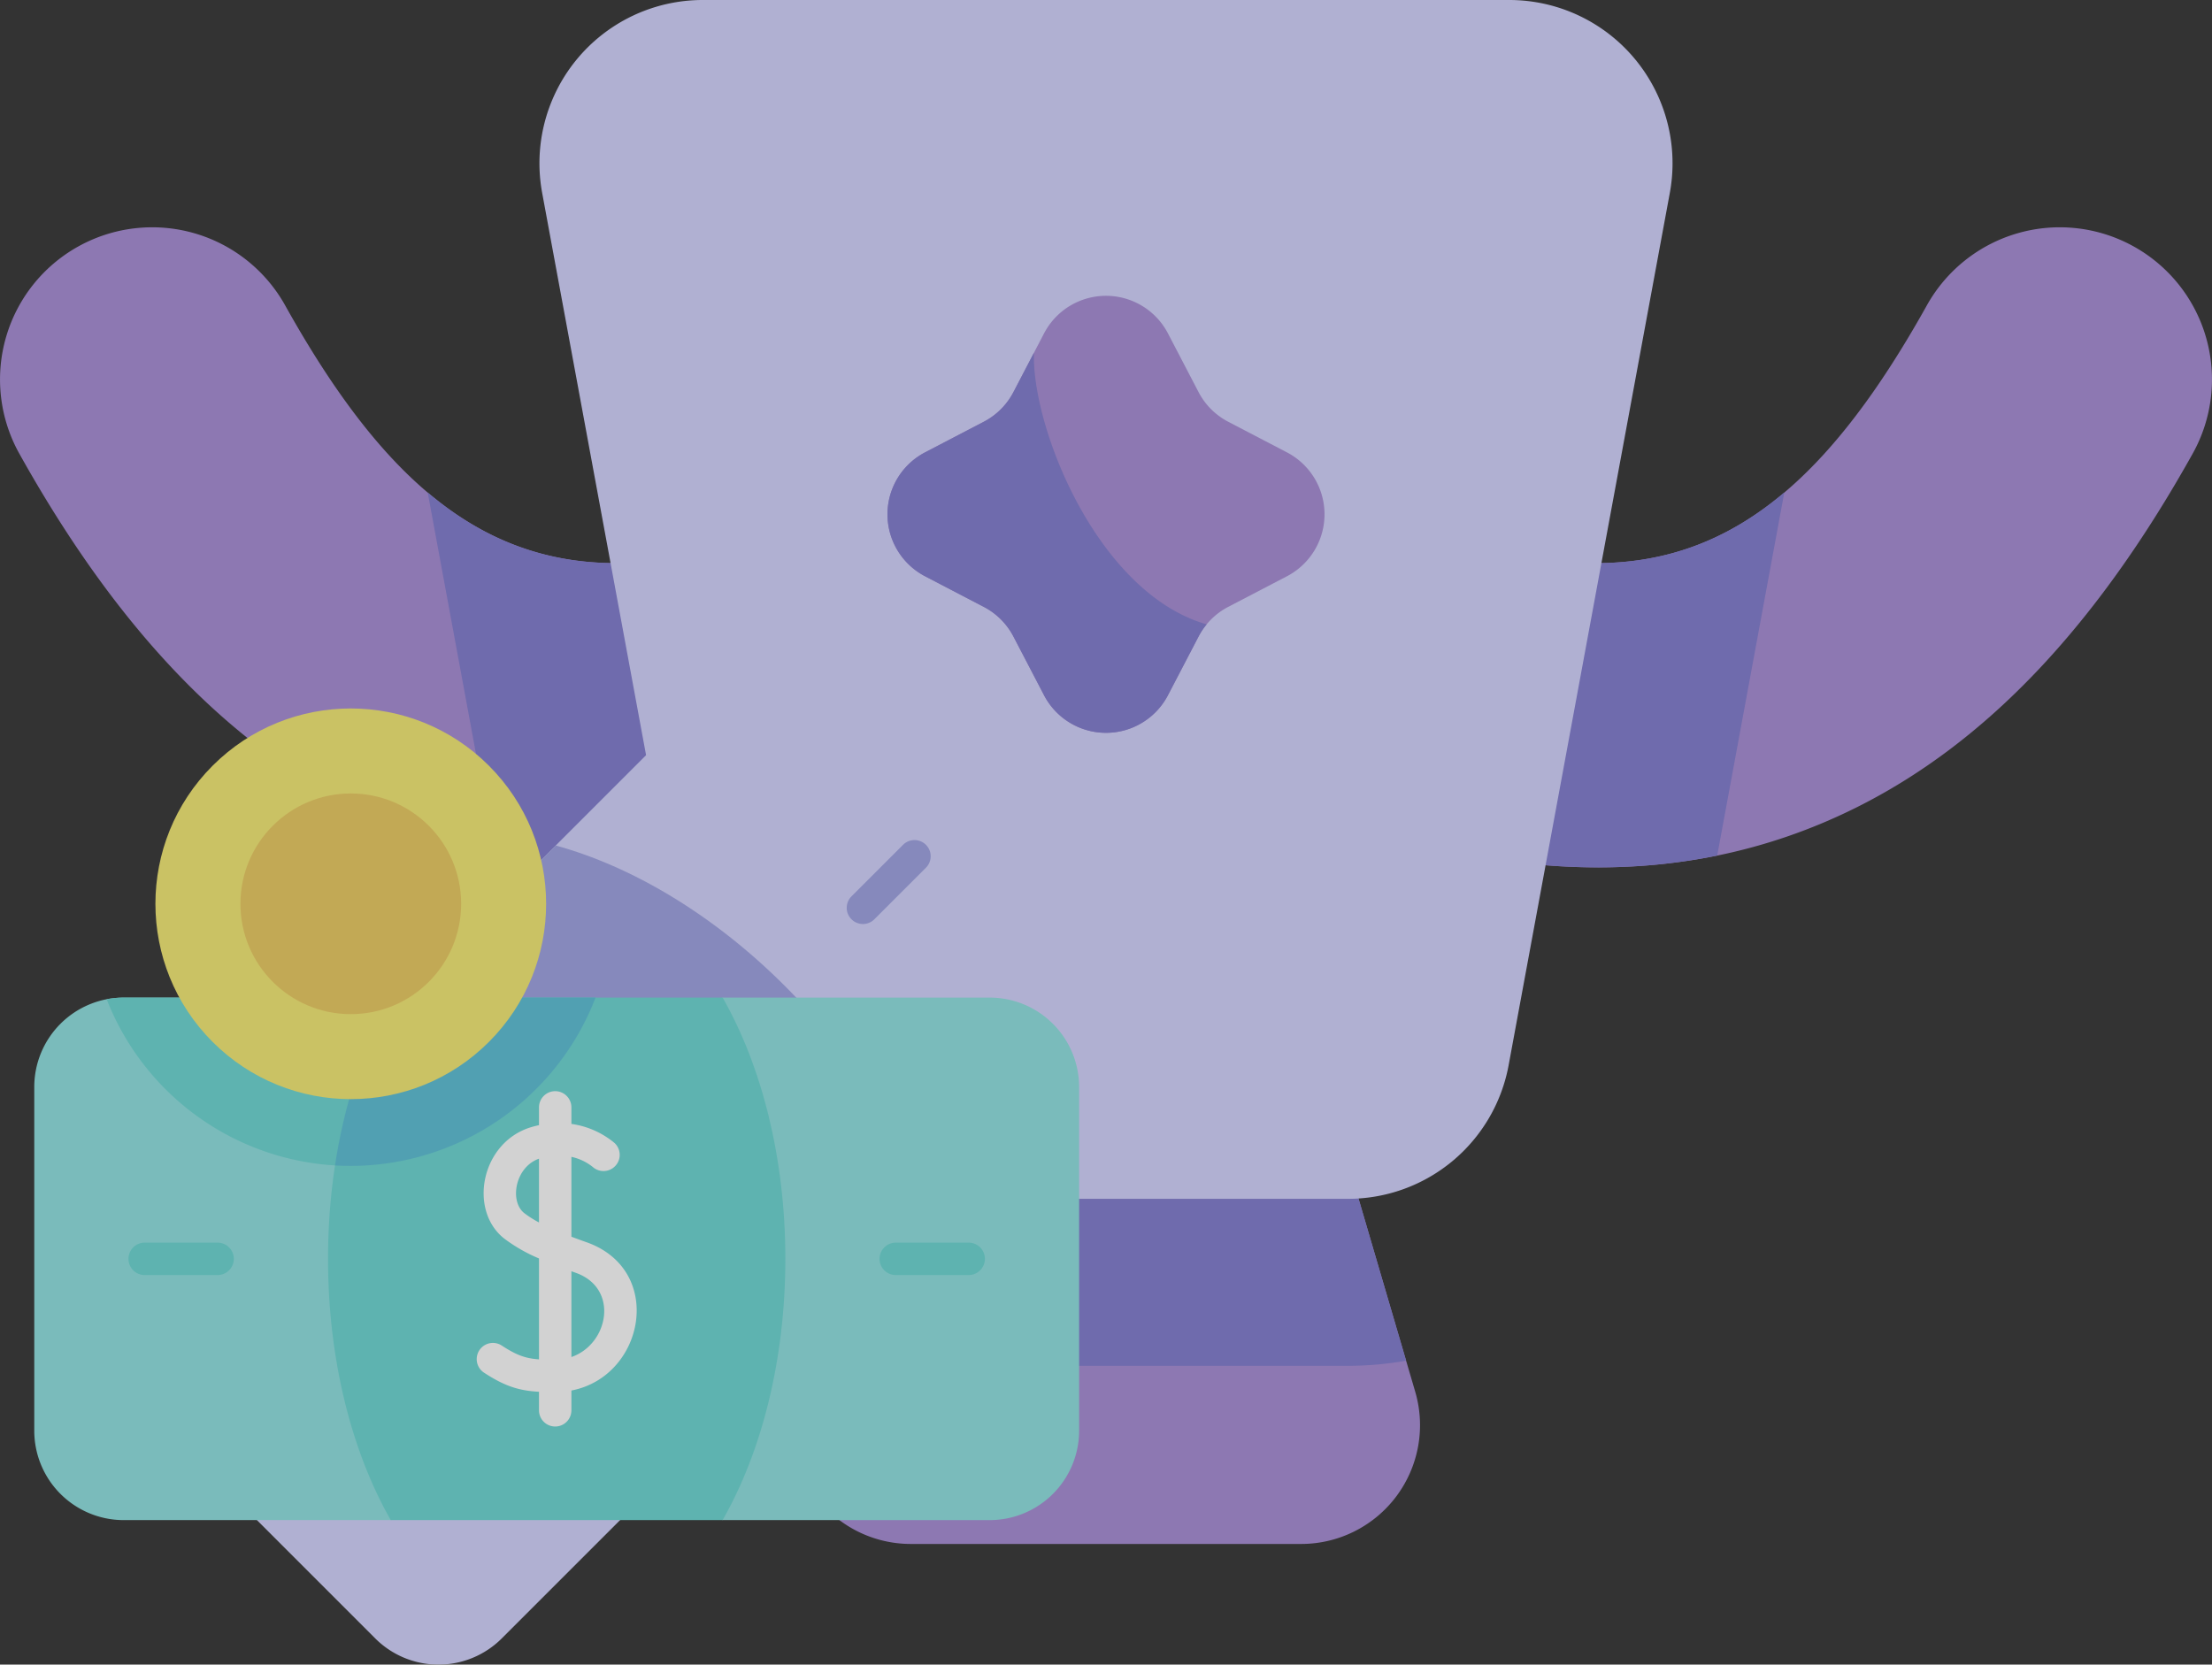 <svg xmlns="http://www.w3.org/2000/svg" width="581.016" height="437.286" viewBox="0 0 581.016 437.286">
  <rect x="0" y="0" width="581.016" height="437.286" fill="#333333" stroke="none"/>
  <g id="Group_16057" data-name="Group 16057" transform="translate(-124.251 -564)" opacity="0.78">
    <g id="_022-tournament" data-name="022-tournament" transform="translate(124.251 564)">
      <g id="Group_15961" data-name="Group 15961" transform="translate(0 59.705)">
        <path id="Path_16285" data-name="Path 16285" d="M338.956,203.2H221.8L199.16,280.354a31.21,31.21,0,0,0,29.946,40H331.654a31.21,31.21,0,0,0,29.946-40Z" transform="translate(10.127 25.531)" fill="#a78cd6"/>
        <path id="Path_16286" data-name="Path 16286" d="M144.954,194.578c-34.1-16.96-63.063-47.4-88.54-93.059a39.974,39.974,0,0,1,69.815-38.956c35.252,63.176,72.177,83.6,139.64,55.18A39.974,39.974,0,0,1,296.9,191.422C246.792,212.531,193.84,218.891,144.954,194.578Z" transform="translate(-51.34 -42.061)" fill="#a78cd6"/>
        <path id="Path_16287" data-name="Path 16287" d="M446.843,194.578c34.1-16.96,63.063-47.4,88.54-93.059a39.974,39.974,0,1,0-69.815-38.956c-35.251,63.176-72.177,83.6-139.64,55.18a39.974,39.974,0,0,0-31.035,73.679C345,212.531,397.956,218.891,446.843,194.578Z" transform="translate(40.559 -42.061)" fill="#a78cd6"/>
      </g>
      <path id="Path_16288" data-name="Path 16288" d="M410.495,186.515,428.117,91.14c-26.266,22.22-57.537,24.828-102.19,6.019a39.974,39.974,0,1,0-31.035,73.679c37.907,15.966,77.436,23.481,115.6,15.678Z" transform="translate(40.559 38.23)" fill="#807bcf"/>
      <path id="Path_16289" data-name="Path 16289" d="M232.672,97.158c-44.654,18.809-75.924,16.2-102.19-6.019L148.1,186.514c38.167,7.8,77.7.288,115.6-15.679a39.974,39.974,0,1,0-31.037-73.677Z" transform="translate(-18.142 38.23)" fill="#807bcf"/>
      <path id="Path_16290" data-name="Path 16290" d="M215.713,273.555H342.876a86.872,86.872,0,0,0,15.248-1.346L337.869,203.2H220.718l-20.254,69.007a86.913,86.913,0,0,0,15.249,1.346Z" transform="translate(11.213 85.236)" fill="#807bcf"/>
      <path id="Path_16291" data-name="Path 16291" d="M405.9,0H194.058a42.891,42.891,0,0,0-42.177,50.683L194.22,279.825a42.889,42.889,0,0,0,42.177,35.1H363.559a42.892,42.892,0,0,0,42.177-35.1L448.074,50.683A42.889,42.889,0,0,0,405.9,0Z" transform="translate(-9.471)" fill="#d4d4ff"/>
      <path id="Path_16292" data-name="Path 16292" d="M297.277,144.25l-8.043,15.427a18.351,18.351,0,0,1-32.545,0l-8.043-15.427a18.346,18.346,0,0,0-7.789-7.789l-15.427-8.043a18.353,18.353,0,0,1,0-32.547l15.427-8.043a18.346,18.346,0,0,0,7.789-7.789l8.043-15.427a18.351,18.351,0,0,1,32.545,0l8.043,15.427a18.347,18.347,0,0,0,7.789,7.789l15.427,8.043a18.353,18.353,0,0,1,0,32.547l-15.427,8.043a18.347,18.347,0,0,0-7.789,7.789Z" transform="translate(17.546 22.964)" fill="#a78cd6"/>
      <path id="Path_16293" data-name="Path 16293" d="M254.029,65.291l-5.383,10.325a18.347,18.347,0,0,1-7.789,7.789l-15.427,8.043a18.353,18.353,0,0,0,0,32.547l15.427,8.043a18.347,18.347,0,0,1,7.789,7.789l8.043,15.427a18.351,18.351,0,0,0,32.545,0l8.043-15.427a18.343,18.343,0,0,1,2.129-3.194c-28.633-8.209-45.945-51.534-45.377-71.341Z" transform="translate(17.546 27.387)" fill="#807bcf"/>
    </g>
    <g id="_014-money" data-name="014-money" transform="translate(133.251 728.868)">
      <path id="Path_16187" data-name="Path 16187" d="M298,120.555,137.168,281.385a23.5,23.5,0,0,1-33.233,0L40.109,217.56a23.5,23.5,0,0,1,0-33.233L200.94,23.5a23.5,23.5,0,0,1,33.233,0L298,87.322a23.5,23.5,0,0,1,0,33.233Z" transform="translate(-14.374 -15.85)" fill="#d4d4ff"/>
      <path id="Path_16188" data-name="Path 16188" d="M169.648,237.973c18.8,18.8,40.315,31.455,60.18,36.879l61.636-61.636c-5.424-19.865-18.076-41.378-36.879-60.18s-40.315-31.455-60.18-36.879l-61.636,61.636c5.424,19.864,18.076,41.377,36.879,60.18Z" transform="translate(-57.436 -58.913)" fill="#9ea2e3"/>
      <g id="Group_15938" data-name="Group 15938" transform="translate(73.901 55.812)">
        <path id="Path_16189" data-name="Path 16189" d="M134.5,381.551a4.255,4.255,0,0,1-3.009-7.264l13.545-13.545a4.256,4.256,0,1,1,6.018,6.018L137.511,380.3a4.243,4.243,0,0,1-3.009,1.247Z" transform="translate(-130.246 -219.993)" fill="#9ea2e3"/>
        <path id="Path_16190" data-name="Path 16190" d="M380.362,135.69a4.256,4.256,0,0,1-3.009-7.264L390.9,114.88a4.255,4.255,0,1,1,6.018,6.018l-13.545,13.545A4.241,4.241,0,0,1,380.362,135.69Z" transform="translate(-236.606 -113.633)" fill="#9ea2e3"/>
      </g>
      <path id="Path_16191" data-name="Path 16191" d="M250.948,186.568H180.807l-43.584,12.444L93.64,186.568H23.5A23.5,23.5,0,0,0,0,210.067V300.33a23.5,23.5,0,0,0,23.5,23.5H93.64l43.583-12.444,43.583,12.444h70.141a23.5,23.5,0,0,0,23.5-23.5V210.067a23.5,23.5,0,0,0-23.5-23.5Z" transform="translate(0 -89.373)" fill="#8ee2e1"/>
      <path id="Path_16192" data-name="Path 16192" d="M151.723,199.012,108.14,186.568H38a23.569,23.569,0,0,0-4.482.432,68.824,68.824,0,0,0,122.947,10.658Z" transform="translate(-14.499 -89.373)" fill="#6ad7d4"/>
      <path id="Path_16193" data-name="Path 16193" d="M135.995,255.2c0,26.591,6.265,50.749,16.477,68.631h87.167c10.211-17.882,16.477-42.04,16.477-68.631s-6.266-50.749-16.477-68.631H152.472C142.261,204.45,135.995,228.608,135.995,255.2Z" transform="translate(-58.832 -89.373)" fill="#6ad7d4"/>
      <path id="Path_16194" data-name="Path 16194" d="M139.23,230.653c1.371.082,2.752.128,4.143.128a68.963,68.963,0,0,0,64.29-44.213h-53.79C146.913,198.753,141.79,213.855,139.23,230.653Z" transform="translate(-60.231 -89.373)" fill="#5abfd6"/>
      <path id="Path_16195" data-name="Path 16195" d="M233.652,269.573c-1.3-.46-2.632-.942-3.959-1.446V247.147a13.539,13.539,0,0,1,5.594,2.647,4.256,4.256,0,0,0,5.743-6.282,22.531,22.531,0,0,0-11.337-5.015v-4.347a4.255,4.255,0,0,0-8.511,0v4.673c-.68.147-1.371.319-2.077.532-13.17,3.967-16.54,21.821-7.041,29.271a42.375,42.375,0,0,0,9.119,5.212v26.508c-3.484-.238-5.854-1.057-9.776-3.622a4.255,4.255,0,1,0-4.659,7.122c5.517,3.609,9.26,4.733,14.434,5.016v4.87a4.255,4.255,0,1,0,8.511,0v-5.2c19.246-3.681,24.628-31.654,3.96-38.961Zm-12.47-5.191a26.949,26.949,0,0,1-3.866-2.452c-3.92-3.074-2.456-12.062,3.866-14.3Zm8.511,35.347V277.2c.371.133.738.266,1.123.4C242.355,281.677,239.46,296.4,229.693,299.73Z" transform="translate(-88.606 -108.116)" fill="#fff"/>
      <g id="Group_15939" data-name="Group 15939" transform="translate(24.748 161.57)">
        <path id="Path_16196" data-name="Path 16196" d="M67.028,308.536H47.872a4.255,4.255,0,1,1,0-8.511H67.028a4.255,4.255,0,1,1,0,8.511Z" transform="translate(-43.617 -300.025)" fill="#6ad7d4"/>
        <path id="Path_16197" data-name="Path 16197" d="M414.728,308.536H395.571a4.255,4.255,0,1,1,0-8.511h19.156a4.255,4.255,0,1,1,0,8.511Z" transform="translate(-194.032 -300.025)" fill="#6ad7d4"/>
      </g>
      <circle id="Ellipse_339" data-name="Ellipse 339" cx="51.314" cy="51.314" r="51.314" transform="translate(10.566 72.558) rotate(-45)" fill="#f5ea72"/>
      <circle id="Ellipse_340" data-name="Ellipse 340" cx="28.983" cy="28.983" r="28.983" transform="translate(54.158 43.575)" fill="#ebca5f"/>
    </g>
  </g>
</svg>
